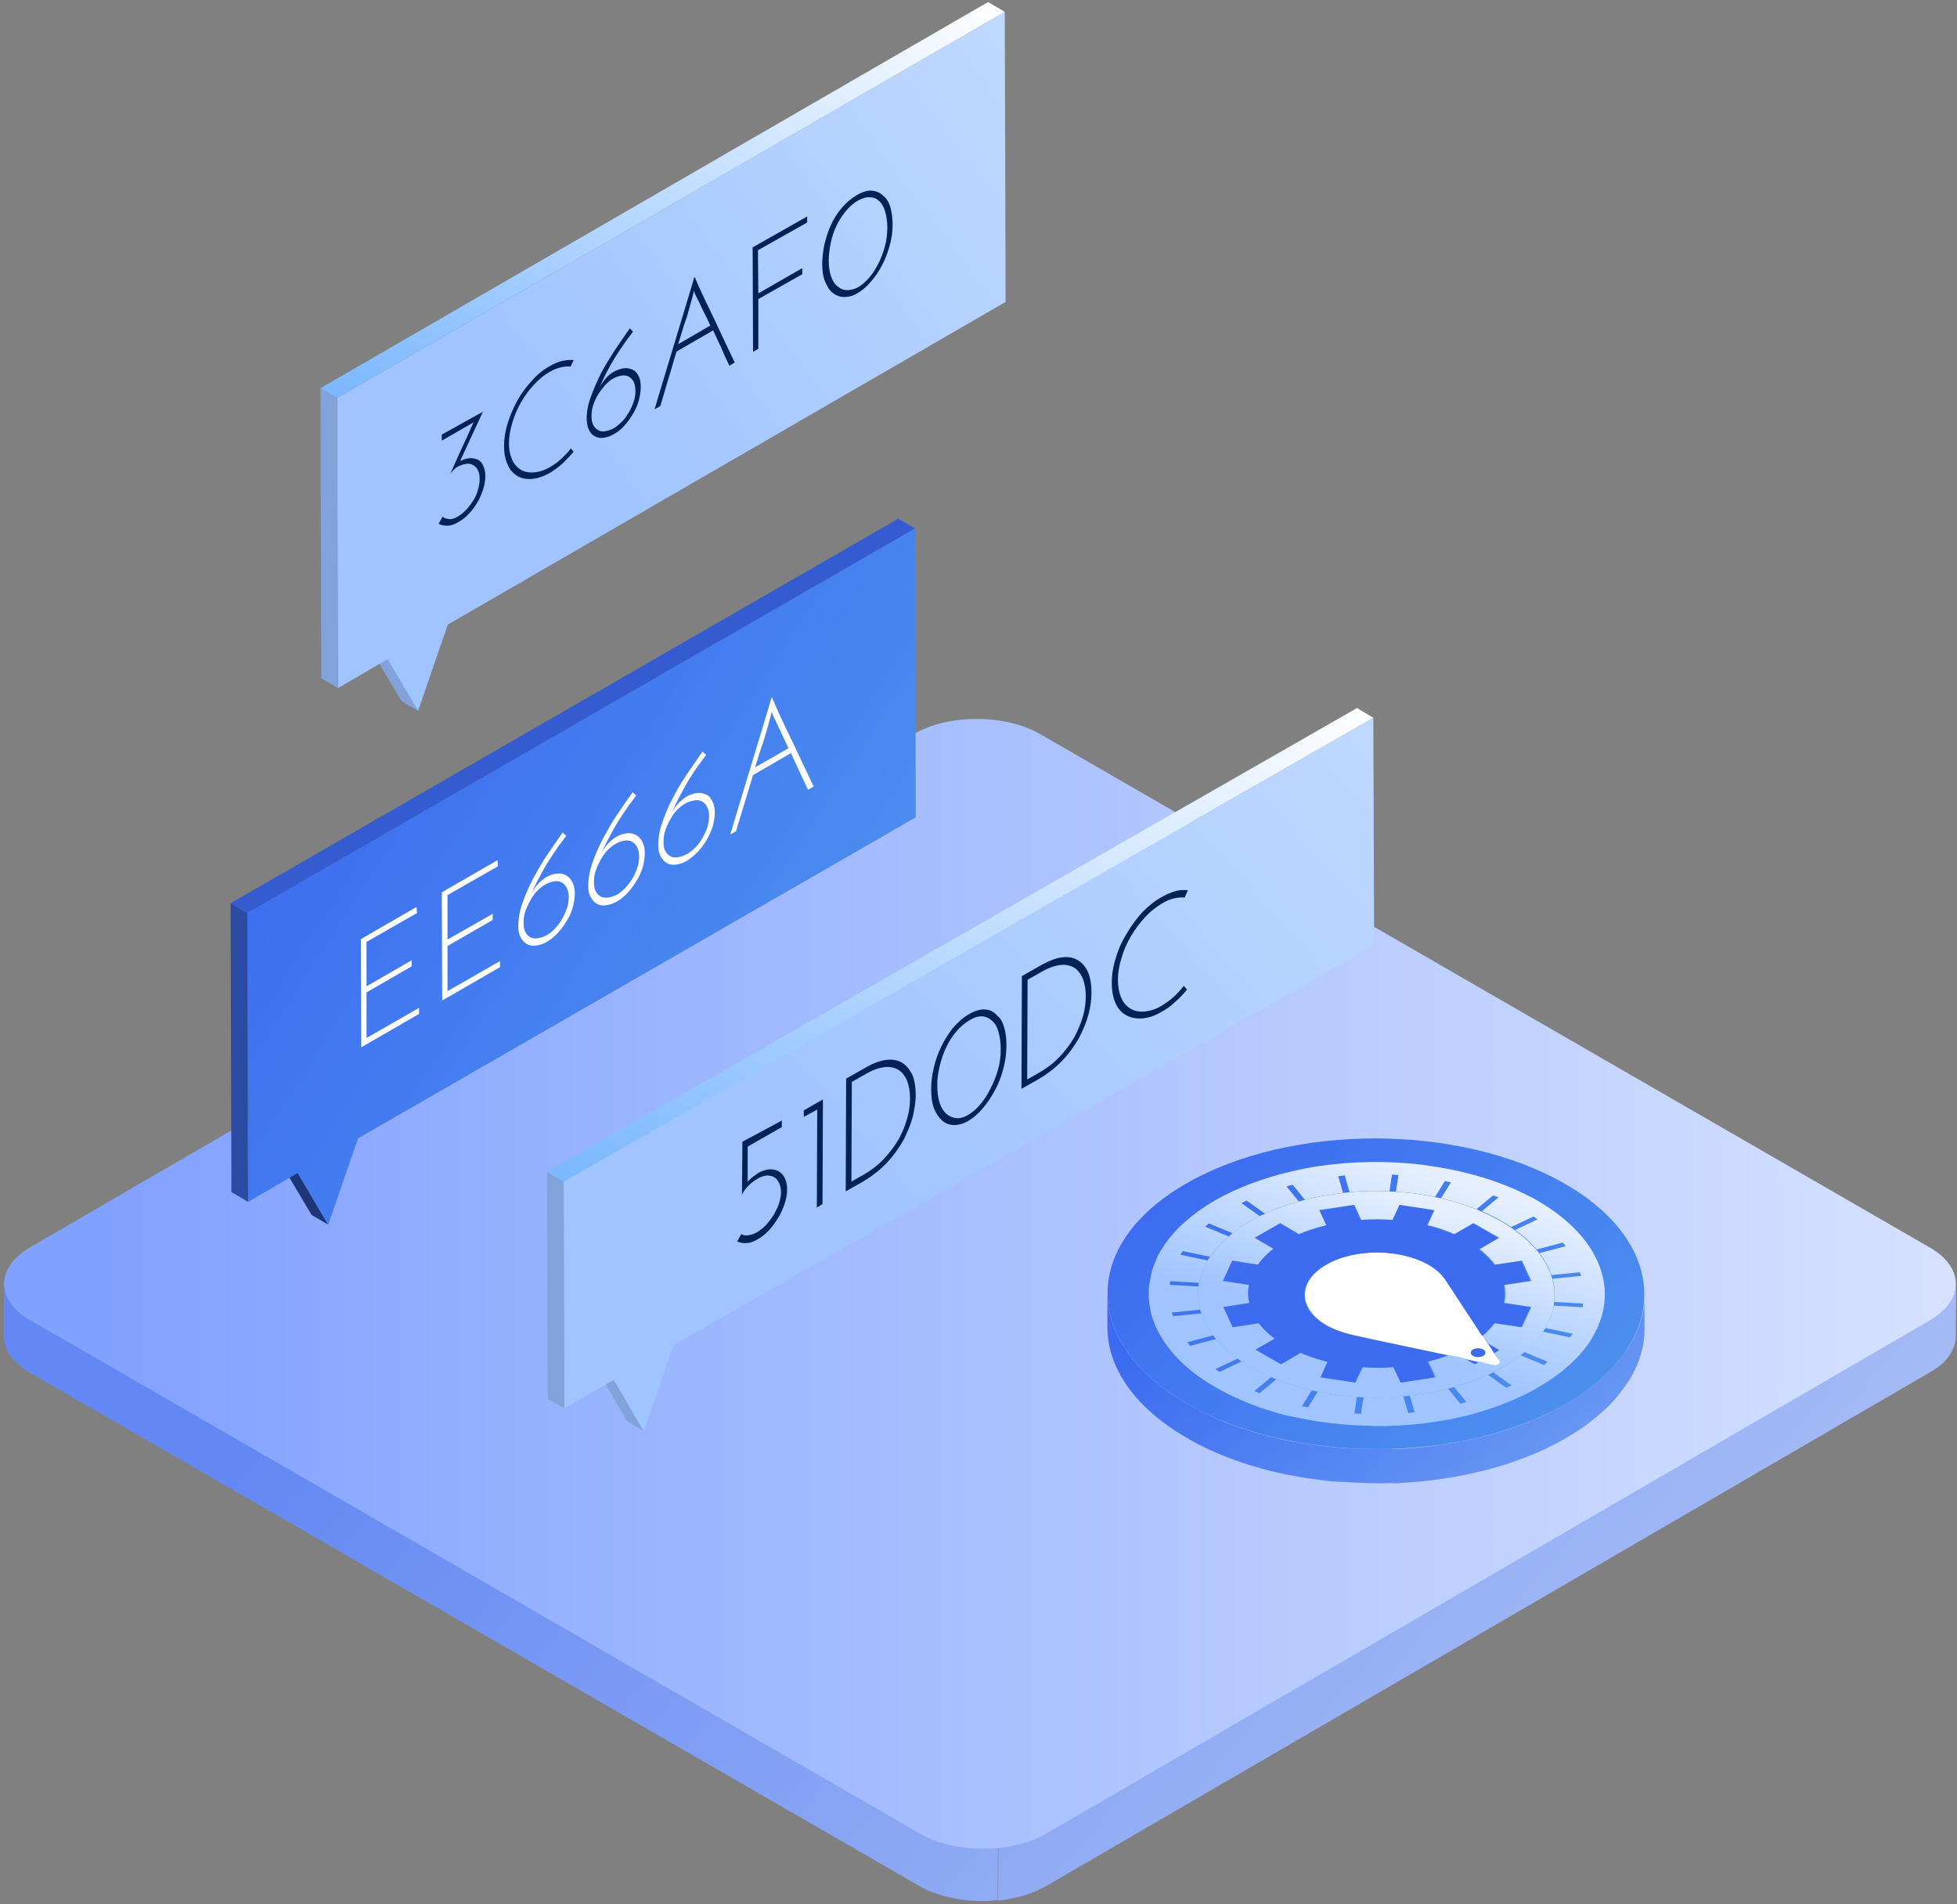 <?xml version="1.0" encoding="UTF-8"?>
<svg width="481px" height="468px" viewBox="0 0 481 468" version="1.1" xmlns="http://www.w3.org/2000/svg" xmlns:xlink="http://www.w3.org/1999/xlink">
    <rect x="0" y="0" width="481" height="468" fill="#808080" stroke="none"/>
    <!-- Generator: Sketch 52.1 (67048) - http://www.bohemiancoding.com/sketch -->
    <title>dl_two</title>
    <desc>Created with Sketch.</desc>
    <defs>
        <linearGradient x1="144.49%" y1="70.983%" x2="10.971%" y2="34.83%" id="linearGradient-1">
            <stop stop-color="#D4E0F6" offset="0%"></stop>
            <stop stop-color="#6388F3" offset="100%"></stop>
        </linearGradient>
        <linearGradient x1="132.059%" y1="50%" x2="5.315%" y2="50%" id="linearGradient-2">
            <stop stop-color="#F3F8FF" offset="0%"></stop>
            <stop stop-color="#81A1FE" offset="100%"></stop>
        </linearGradient>
        <linearGradient x1="184.605%" y1="-58.396%" x2="31.638%" y2="63.006%" id="linearGradient-3">
            <stop stop-color="#E5EFFF" offset="0%"></stop>
            <stop stop-color="#9FC4FF" offset="100%"></stop>
        </linearGradient>
        <linearGradient x1="86.84%" y1="-8.09%" x2="13.311%" y2="108.15%" id="linearGradient-4">
            <stop stop-color="#FFFFFF" offset="0%"></stop>
            <stop stop-color="#7AB7FF" offset="100%"></stop>
        </linearGradient>
        <linearGradient x1="110.241%" y1="88.79%" x2="8.839%" y2="20.702%" id="linearGradient-5">
            <stop stop-color="#509AEF" offset="0%"></stop>
            <stop stop-color="#3C6AF0" offset="100%"></stop>
        </linearGradient>
        <linearGradient x1="184.665%" y1="-58.428%" x2="31.655%" y2="62.988%" id="linearGradient-6">
            <stop stop-color="#E5EFFF" offset="0%"></stop>
            <stop stop-color="#9FC4FF" offset="100%"></stop>
        </linearGradient>
        <linearGradient x1="86.855%" y1="-8.275%" x2="13.31%" y2="107.92%" id="linearGradient-7">
            <stop stop-color="#FFFFFF" offset="0%"></stop>
            <stop stop-color="#7AB7FF" offset="100%"></stop>
        </linearGradient>
        <linearGradient x1="199.161%" y1="114.804%" x2="8.983%" y2="19.355%" id="linearGradient-8">
            <stop stop-color="#509AEF" stop-opacity="0.403" offset="0%"></stop>
            <stop stop-color="#3C6AF0" offset="100%"></stop>
        </linearGradient>
        <linearGradient x1="109.466%" y1="89.963%" x2="8.06%" y2="21.791%" id="linearGradient-9">
            <stop stop-color="#509AEF" offset="0%"></stop>
            <stop stop-color="#3C6AF0" offset="100%"></stop>
        </linearGradient>
        <linearGradient x1="72.022%" y1="11.451%" x2="40.582%" y2="66.352%" id="linearGradient-10">
            <stop stop-color="#E5EFFF" offset="0%"></stop>
            <stop stop-color="#9FC4FF" offset="100%"></stop>
        </linearGradient>
        <linearGradient x1="71.895%" y1="11.738%" x2="40.46%" y2="66.743%" id="linearGradient-11">
            <stop stop-color="#E5EFFF" offset="0%"></stop>
            <stop stop-color="#9FC4FF" offset="100%"></stop>
        </linearGradient>
    </defs>
    <g id="改版-下载及教程" stroke="none" stroke-width="1" fill="none" fill-rule="evenodd">
        <g id="下载页" transform="translate(-301, -1407)">
            <g id="02" transform="translate(301, 1407)">
                <g id="dl_two">
                    <g id="底部_1_" transform="translate(0, 176.68)">
                        <path d="M226.2,273.6 C227.2,274.2 228.2,274.7 229.4,275.1 C230.3,275.4 231.1,275.7 232.1,276 L232,289.3 C231.1,289 230.2,288.7 229.3,288.4 C228.2,288 227.1,287.5 226.1,286.9 L7.4,160.7 C3.1,158.2 0.9,155 0.9,151.7 L1,138.4 C1,141.7 3.1,144.9 7.5,147.4 L226.2,273.6 Z M234.2,289.8 C233.4,289.6 232.7,289.5 231.9,289.2 L232,275.9 C232.7,276.1 233.5,276.3 234.3,276.5 L234.3,281.8 L234.3,276.5 C235,276.6 235.7,276.8 236.5,276.9 C237.2,277 237.9,277.1 238.6,277.1 C239.3,277.2 240,277.2 240.7,277.2 C241.4,277.2 242.2,277.2 242.9,277.2 C243.7,277.2 244.5,277.1 245.3,277 L245.2,290.3 C244.4,290.4 243.6,290.4 242.8,290.5 C242.1,290.5 241.3,290.5 240.6,290.5 C239.9,290.5 239.2,290.4 238.5,290.4 C237.8,290.3 237.1,290.3 236.4,290.2 C235.7,290.1 235,290 234.2,289.8 Z M248.1,290 C247.2,290.2 246.3,290.3 245.3,290.4 L245.4,277.1 C246.3,277 247.3,276.9 248.2,276.7 C249.6,276.4 251,276.1 252.3,275.7 L252.2,289 C250.9,289.4 249.5,289.7 248.1,290 Z M257,286.9 C255.5,287.7 253.9,288.4 252.2,289 L252.3,275.7 C254,275.1 255.6,274.4 257.1,273.6 L474.4,147.4 L474.4,151.3 L474.4,147.4 C474.5,147.3 474.6,147.3 474.7,147.2 L474.7,152.5 L474.7,147.2 C475.8,146.6 476.7,145.9 477.5,145.1 L477.5,151.7 L477.5,145.1 C478,144.6 478.5,144.1 478.9,143.6 L478.8,156.9 C478.4,157.4 478,157.9 477.4,158.4 C476.6,159.1 475.7,159.8 474.6,160.4 C474.5,160.5 474.4,160.5 474.3,160.6 L257,286.9 Z M480.2,154.4 C480,154.8 479.8,155.2 479.6,155.6 L479.7,142.3 C479.9,141.9 480.1,141.5 480.3,141.1 L480.3,147.8 L480.3,141.1 C480.5,140.7 480.6,140.3 480.7,139.9 C480.8,139.5 480.8,139.1 480.8,138.6 L480.8,143.9 L480.8,138.6 C480.8,138.5 480.8,138.5 480.8,138.4 L480.7,151.7 C480.7,151.8 480.7,151.8 480.7,151.9 C480.7,152.3 480.6,152.7 480.6,153.1 C480.5,153.6 480.3,154 480.2,154.4 Z M479.6,155.7 C479.3,156.1 479.1,156.6 478.7,157 L478.8,143.7 C479.1,143.3 479.4,142.8 479.7,142.4 L479.6,155.7 Z" id="Combined-Shape_7_" fill="url(#linearGradient-1)" fill-rule="nonzero"></path>
                        <path d="M474.263,129.875 C482.863,134.775 482.863,142.775 474.363,147.775 L257.063,273.975 C248.563,278.875 234.763,278.875 226.163,273.975 L7.463,147.775 C-1.137,142.875 -1.137,134.875 7.363,129.875 L224.663,3.675 C233.163,-1.225 246.963,-1.225 255.563,3.675 L474.263,129.875 Z" id="Fill-68_3_" fill="url(#linearGradient-2)"></path>
                    </g>
                    <g id="第一个" transform="translate(78.76, 0)">
                        <g id="Group_1_">
                            <polygon id="Fill-1_6_" fill="#81A3D9" points="24 174.7 19.9 172.3 12.4 159.6 16.5 162"></polygon>
                            <polygon id="Fill-4_4_" fill="url(#linearGradient-3)" points="168.2 2.9 168.4 74.2 31.3 153.5 24 174.7 16.5 162 4.3 169.1 4.1 97.8"></polygon>
                            <polygon id="Fill-6_2_" fill="#81A3D9" points="4.3 169.1 0.2 166.7 0 95.4 4.1 97.8"></polygon>
                            <polygon id="Fill-9_2_" fill="url(#linearGradient-4)" points="4.1 97.8 0 95.4 164.1 0.5 168.2 2.9"></polygon>
                        </g>
                        <g id="_x31__1_" transform="translate(29.028, 46.293)" fill="#002257">
                            <path d="M10.9,54.9 L5.3,67 C6.1,66.6 6.9,66.4 7.7,66.3 C8.4,66.3 9.1,66.4 9.7,66.7 C10.3,67 10.7,67.5 11,68.2 C11.3,68.9 11.5,69.7 11.5,70.7 C11.5,71.7 11.3,72.8 11,73.9 C10.6,75 10.2,76.1 9.6,77.1 C9,78.1 8.3,79.1 7.5,79.9 C6.7,80.8 5.8,81.5 4.9,82 C3.9,82.6 3,82.9 2.2,82.9 C1.4,82.9 0.6,82.8 -5.68434189e-14,82.4 L1,80.7 C1.5,81.1 2,81.2 2.7,81.3 C3.3,81.3 4.1,81.1 4.8,80.6 C5.5,80.2 6.2,79.6 6.9,78.9 C7.5,78.2 8.1,77.4 8.6,76.6 C9.1,75.8 9.5,74.9 9.7,74 C10,73.1 10.1,72.2 10.1,71.4 C10.1,70.6 10,69.9 9.7,69.3 C9.4,68.7 9,68.3 8.5,68 C8,67.7 7.4,67.6 6.8,67.7 C6.2,67.8 5.5,68 4.7,68.4 C4.3,68.6 4,68.9 3.7,69.2 C3.4,69.5 3,69.9 2.8,70.3 C3.8,68.2 4.7,66 5.7,63.9 C6.7,61.8 7.6,59.7 8.6,57.5 L0.8,62 L0.8,60.5 L10.9,54.9 Z" id="Fill-1_7_"></path>
                            <path d="M27.3,43.7 C28.4,43.1 29.4,42.6 30.4,42.4 C31.4,42.2 32.3,42.1 33.2,42.2 C33.1,42.5 33,42.7 32.8,43 C32.7,43.3 32.6,43.6 32.4,43.8 C31.7,43.7 30.8,43.8 30,44 C29.1,44.2 28.2,44.6 27.3,45.1 C25.9,45.9 24.6,47 23.4,48.3 C22.2,49.6 21.1,51.1 20.2,52.7 C19.3,54.3 18.6,56 18.1,57.7 C17.6,59.4 17.3,61.1 17.3,62.7 C17.3,64.3 17.6,65.6 18.1,66.7 C18.6,67.8 19.3,68.6 20.3,69.2 C21.2,69.7 22.3,69.9 23.5,69.8 C24.7,69.7 26,69.3 27.4,68.5 C28.4,67.9 29.3,67.3 30.1,66.5 C31,65.7 31.8,64.9 32.5,63.9 L33.2,64.7 C32.3,65.8 31.4,66.7 30.5,67.6 C29.5,68.5 28.5,69.2 27.4,69.9 C25.8,70.8 24.3,71.3 23,71.4 C21.6,71.5 20.4,71.3 19.4,70.7 C18.4,70.1 17.5,69.2 17,67.9 C16.4,66.7 16.1,65.1 16.1,63.3 C16.1,61.5 16.4,59.6 17,57.7 C17.6,55.8 18.4,53.9 19.4,52.1 C20.4,50.3 21.6,48.7 23,47.2 C24.2,45.8 25.7,44.6 27.3,43.7" id="Fill-3_1_"></path>
                            <path d="M48,52.3 C48.3,51.4 48.4,50.5 48.4,49.7 C48.4,48.9 48.2,48.2 48,47.6 C47.7,47 47.3,46.6 46.8,46.3 C46.3,46 45.7,45.9 45.1,46 C44.4,46.1 43.7,46.3 43,46.7 C42.2,47.1 41.6,47.7 40.9,48.4 C40.3,49.1 39.7,49.9 39.2,50.7 C38.7,51.5 38.3,52.4 38,53.3 C37.7,54.2 37.6,55.1 37.6,55.9 C37.6,56.8 37.7,57.5 38,58.1 C38.3,58.7 38.7,59.1 39.2,59.4 C39.7,59.7 40.3,59.8 40.9,59.7 C41.5,59.6 42.2,59.4 43,59 C43.7,58.6 44.4,58 45.1,57.3 C45.8,56.6 46.3,55.8 46.8,55 C47.4,54 47.7,53.2 48,52.3 M49.2,46.2 C49.6,46.9 49.7,47.8 49.7,48.9 C49.7,50 49.5,51 49.2,52.2 C48.9,53.3 48.4,54.4 47.8,55.4 C47.2,56.4 46.5,57.4 45.7,58.3 C44.9,59.2 44,59.9 43.1,60.4 C42.2,60.9 41.4,61.2 40.5,61.3 C39.7,61.4 39,61.3 38.4,60.9 C37.8,60.6 37.3,60.1 37,59.4 C36.6,58.7 36.5,57.8 36.4,56.8 C36.4,55 36.7,53.2 37.4,51.3 C38.1,49.4 38.9,47.5 39.9,45.5 C40.9,43.6 42.1,41.7 43.3,39.8 C44.6,37.9 45.8,36.1 47,34.4 C47.1,34.5 47.3,34.6 47.4,34.8 C47.5,34.9 47.7,35.1 47.8,35.2 C45.5,38.2 43.7,40.9 42.4,43.2 C41.1,45.5 40.2,47.4 39.6,48.9 C40,48.1 40.5,47.4 41.1,46.7 C41.7,46 42.3,45.5 43,45.1 C43.9,44.6 44.8,44.3 45.6,44.2 C46.4,44.1 47.1,44.3 47.8,44.6 C48.4,44.9 48.9,45.5 49.2,46.2" id="Fill-5_1_" fill-rule="nonzero"></path>
                            <path d="M58.9,38.3 L66.8,33.7 C66.2,32.4 65.6,31.1 64.9,29.8 C64.3,28.5 63.7,27.2 63,25.9 C63,25.8 62.9,25.6 62.9,25.5 C62.9,25.4 62.8,25.2 62.8,25.1 C62.3,27.3 61.6,29.5 61,31.7 C60.2,33.8 59.6,36.1 58.9,38.3 M67.8,32.2 C69.4,35.7 71.1,39.2 72.8,42.8 L71.5,43.6 C70.8,42.2 70.1,40.7 69.5,39.2 C68.8,37.7 68.1,36.3 67.5,34.9 L58.5,40.1 C57.8,42.3 57.2,44.6 56.5,46.8 C55.8,49 55.2,51.3 54.5,53.5 L53.1,54.3 C54.7,48.8 56.4,43.4 58,38 C59.6,32.6 61.3,27.2 62.9,21.7 C64.4,25.2 66.1,28.7 67.8,32.2" id="Fill-7_3_" fill-rule="nonzero"></path>
                            <polygon id="Fill-9_3_" points="90.6 6.9 90.6 8.4 78.5 15.2 78.6 25.8 89.4 19.6 89.4 21.1 78.6 27.2 78.6 39.4 77.3 40.2 77.2 14.5"></polygon>
                            <path d="M109.7,14.3 C110.1,12.8 110.3,11.2 110.3,9.6 C110.3,8.2 110.1,6.9 109.8,5.8 C109.5,4.7 109,3.8 108.4,3.2 C107.8,2.6 107,2.2 106.1,2.2 C105.2,2.1 104.2,2.4 103.1,3 C102,3.6 101,4.5 100.1,5.6 C99.2,6.7 98.4,7.9 97.8,9.2 C97.2,10.5 96.7,11.9 96.4,13.4 C96.1,14.9 95.9,16.3 95.9,17.7 C95.9,19.3 96.1,20.6 96.5,21.7 C96.9,22.8 97.4,23.6 98.1,24.1 C98.8,24.7 99.5,25 100.4,25 C101.3,25 102.2,24.8 103.1,24.3 C104,23.8 104.9,23 105.8,22 C106.7,21 107.4,19.8 108.1,18.5 C108.7,17.3 109.3,15.8 109.7,14.3 M111.1,4.8 C111.4,6 111.6,7.4 111.6,8.8 C111.6,10.5 111.4,12.3 110.9,14 C110.4,15.8 109.8,17.4 109,18.9 C108.2,20.4 107.3,21.8 106.2,23 C105.2,24.2 104.1,25.1 102.9,25.8 C101.7,26.5 100.7,26.7 99.6,26.7 C98.6,26.7 97.7,26.3 96.9,25.7 C96.1,25.1 95.5,24.1 95,22.9 C94.5,21.7 94.3,20.2 94.3,18.5 C94.3,17.1 94.5,15.5 94.8,13.9 C95.2,12.3 95.7,10.6 96.4,9.1 C97.1,7.5 98,6.1 99.1,4.8 C100.2,3.5 101.5,2.4 102.9,1.6 C104.3,0.8 105.6,0.4 106.7,0.6 C107.8,0.7 108.7,1.2 109.4,1.9 C110.2,2.6 110.8,3.6 111.1,4.8" id="Fill-11_1_" fill-rule="nonzero"></path>
                        </g>
                    </g>
                    <g id="第二个" transform="translate(56.68, 126.72)">
                        <g id="Group_2_" transform="translate(0, 0.248)">
                            <polygon id="Fill-1_8_" fill="#1E3578" points="24 174 19.9 171.6 12.4 159 16.5 161.3"></polygon>
                            <polygon id="Fill-4_5_" fill="url(#linearGradient-5)" points="168.2 2.9 168.4 73.9 31.3 152.8 24 174 16.5 161.3 4.3 168.4 4.1 97.4"></polygon>
                            <polygon id="Fill-6_3_" fill="#2B4BA2" points="4.3 168.4 0.2 166 0 95 4.1 97.4"></polygon>
                            <polygon id="Fill-9_4_" fill="#345BCF" points="4.1 97.4 0 95 164.1 0.5 168.2 2.9"></polygon>
                        </g>
                        <g id="_x32_" transform="translate(32.006, 43.866)" fill="#FFFFFF">
                            <polygon id="Fill-15" points="13.7 52.3 13.8 53.8 1.4 60.9 1.4 71.8 12.5 65.4 12.5 66.9 1.4 73.3 1.4 84.5 14.3 77.1 14.3 78.6 0.1 86.8 0 60.2"></polygon>
                            <polygon id="Fill-16_1_" points="33.6 40.8 33.7 42.3 21.3 49.4 21.3 60.3 32.4 54 32.4 55.5 21.3 61.9 21.3 73 34.2 65.6 34.2 67.1 20 75.3 19.9 48.7"></polygon>
                            <path d="M50.7,52.5 C51,51.6 51.1,50.7 51.1,49.8 C51.1,48.9 50.9,48.2 50.6,47.6 C50.3,47 49.9,46.6 49.4,46.3 C48.9,46 48.3,45.9 47.6,46 C46.9,46.1 46.2,46.3 45.5,46.7 C44.7,47.1 44,47.7 43.3,48.4 C42.6,49.1 42.1,49.9 41.6,50.8 C41.1,51.7 40.7,52.6 40.4,53.5 C40.1,54.4 40,55.3 40,56.2 C40,57.1 40.1,57.8 40.4,58.4 C40.7,59 41.1,59.4 41.6,59.7 C42.1,60 42.7,60.1 43.4,60 C44.1,59.9 44.8,59.7 45.6,59.3 C46.3,58.9 47.1,58.3 47.7,57.6 C48.4,56.9 49,56.1 49.5,55.2 C50,54.3 50.4,53.4 50.7,52.5 M52,46.2 C52.4,47 52.6,47.9 52.6,49 C52.6,50.1 52.4,51.2 52.1,52.4 C51.7,53.6 51.3,54.7 50.6,55.7 C50,56.8 49.2,57.8 48.4,58.7 C47.6,59.6 46.7,60.3 45.7,60.9 C44.8,61.4 43.9,61.7 43,61.8 C42.2,61.9 41.4,61.8 40.8,61.4 C40.2,61.1 39.7,60.5 39.3,59.8 C38.9,59.1 38.7,58.2 38.7,57.1 C38.7,55.3 39,53.4 39.7,51.4 C40.4,49.4 41.3,47.4 42.3,45.4 C43.4,43.4 44.5,41.4 45.8,39.5 C47.1,37.6 48.4,35.7 49.6,34 C49.7,34.1 49.9,34.3 50,34.4 C50.2,34.5 50.3,34.7 50.5,34.8 C48.1,37.9 46.3,40.7 44.9,43.1 C43.6,45.5 42.6,47.4 42,48.9 C42.4,48.1 42.9,47.3 43.5,46.7 C44.1,46 44.8,45.5 45.5,45 C46.4,44.5 47.3,44.2 48.2,44.1 C49.1,44 49.8,44.2 50.4,44.5 C51.1,44.9 51.6,45.4 52,46.2" id="Fill-17_1_" fill-rule="nonzero"></path>
                            <path d="M68,42.5 C68.3,41.6 68.4,40.7 68.4,39.8 C68.4,38.9 68.2,38.2 67.9,37.6 C67.6,37 67.2,36.6 66.7,36.3 C66.2,36 65.6,35.9 64.9,36 C64.2,36.1 63.5,36.3 62.8,36.7 C62,37.1 61.3,37.7 60.6,38.4 C59.9,39.1 59.4,39.9 58.9,40.8 C58.4,41.7 58,42.6 57.7,43.5 C57.4,44.4 57.3,45.3 57.3,46.2 C57.3,47.1 57.4,47.8 57.7,48.4 C58,49 58.4,49.4 58.9,49.7 C59.4,50 60,50.1 60.7,50 C61.4,49.9 62.1,49.7 62.9,49.3 C63.6,48.9 64.4,48.3 65,47.6 C65.7,46.9 66.3,46.1 66.8,45.2 C67.3,44.4 67.7,43.5 68,42.5 M69.2,36.3 C69.6,37.1 69.8,38 69.8,39.1 C69.8,40.2 69.6,41.3 69.3,42.5 C68.9,43.7 68.5,44.8 67.8,45.8 C67.2,46.9 66.4,47.9 65.6,48.8 C64.8,49.7 63.9,50.4 62.9,51 C62,51.5 61.1,51.8 60.2,51.9 C59.4,52 58.6,51.9 58,51.5 C57.4,51.2 56.9,50.6 56.5,49.9 C56.1,49.2 55.9,48.3 55.9,47.2 C55.9,45.4 56.2,43.5 56.9,41.5 C57.6,39.5 58.5,37.5 59.5,35.5 C60.6,33.5 61.7,31.5 63,29.6 C64.3,27.7 65.6,25.8 66.8,24.1 C66.9,24.2 67.1,24.4 67.2,24.5 C67.4,24.6 67.5,24.8 67.7,24.9 C65.3,28 63.5,30.8 62.1,33.2 C60.8,35.6 59.8,37.5 59.2,39 C59.6,38.2 60.1,37.4 60.7,36.8 C61.3,36.1 62,35.6 62.7,35.1 C63.6,34.6 64.5,34.3 65.4,34.2 C66.3,34.1 67,34.3 67.6,34.6 C68.3,35 68.8,35.5 69.2,36.3" id="Fill-19_2_" fill-rule="nonzero"></path>
                            <path d="M85.2,32.6 C85.5,31.7 85.6,30.8 85.6,29.9 C85.6,29 85.4,28.3 85.1,27.7 C84.8,27.1 84.4,26.7 83.9,26.4 C83.4,26.1 82.8,26 82.1,26.1 C81.4,26.2 80.7,26.4 79.9,26.8 C79.1,27.2 78.4,27.8 77.7,28.5 C77,29.2 76.5,30 76,30.9 C75.5,31.8 75.1,32.7 74.8,33.6 C74.5,34.5 74.4,35.4 74.4,36.3 C74.4,37.2 74.5,37.9 74.8,38.5 C75.1,39.1 75.5,39.5 76,39.8 C76.5,40.1 77.1,40.2 77.8,40.1 C78.5,40 79.2,39.8 80,39.4 C80.7,39 81.5,38.4 82.2,37.7 C82.9,37 83.5,36.2 84,35.3 C84.5,34.4 84.9,33.5 85.2,32.6 M86.4,26.3 C86.8,27.1 87,28 87,29.1 C87,30.2 86.8,31.3 86.5,32.5 C86.1,33.7 85.6,34.8 85,35.8 C84.4,36.9 83.6,37.9 82.8,38.8 C81.9,39.7 81,40.4 80.1,41 C79.2,41.5 78.3,41.8 77.4,41.9 C76.6,42 75.8,41.9 75.2,41.5 C74.6,41.2 74.1,40.6 73.7,39.9 C73.3,39.2 73.1,38.3 73.1,37.2 C73.1,35.4 73.4,33.5 74.1,31.5 C74.8,29.5 75.6,27.5 76.7,25.5 C77.7,23.5 78.9,21.5 80.2,19.6 C81.5,17.7 82.8,15.8 84,14.1 C84.1,14.2 84.3,14.4 84.4,14.5 C84.6,14.6 84.7,14.8 84.9,14.9 C82.5,18 80.7,20.8 79.4,23.2 C78.1,25.6 77.1,27.5 76.5,29.1 C76.9,28.3 77.4,27.5 78,26.9 C78.6,26.2 79.3,25.7 80,25.2 C80.9,24.7 81.8,24.4 82.7,24.3 C83.5,24.2 84.3,24.4 84.9,24.7 C85.6,25 86.1,25.6 86.4,26.3" id="Fill-21_1_" fill-rule="nonzero"></path>
                            <path d="M96.9,18 L105.1,13.3 C104.5,11.9 103.8,10.6 103.2,9.2 C102.6,7.9 101.9,6.5 101.3,5.2 C101.3,5 101.2,4.9 101.2,4.8 C101.1,4.7 101.1,4.5 101,4.4 C100.4,6.7 99.8,8.9 99.1,11.2 C98.3,13.4 97.6,15.7 96.9,18 M106.1,11.7 C107.8,15.3 109.5,19 111.3,22.7 L109.9,23.5 C109.2,22 108.5,20.5 107.8,19 C107.1,17.5 106.4,16 105.7,14.5 L96.4,19.9 C95.7,22.2 95,24.5 94.3,26.8 C93.6,29.1 92.9,31.4 92.2,33.7 L90.8,34.5 C92.5,28.8 94.2,23.2 95.9,17.6 C97.6,12 99.3,6.4 101,0.7 C102.6,4.4 104.3,8.1 106.1,11.7" id="Fill-23_1_" fill-rule="nonzero"></path>
                        </g>
                    </g>
                    <g id="第三个" transform="translate(134.44, 173.8)">
                        <g id="Group_3_">
                            <polygon id="Fill-1_9_" fill="#81A3D9" points="23.8 177.9 19.7 175.5 12.4 162.9 16.4 165.3"></polygon>
                            <polygon id="Fill-4_6_" fill="url(#linearGradient-6)" points="203.1 2.6 203.3 58.4 31.1 156.8 23.8 177.9 16.4 165.3 4.3 172.3 4.1 116.6"></polygon>
                            <polygon id="Fill-6_4_" fill="#81A3D9" points="4.3 172.3 0.2 170 0 114.2 4.1 116.6"></polygon>
                            <polygon id="Fill-9_5_" fill="url(#linearGradient-7)" points="4.1 116.6 0 114.2 199.1 0.2 203.1 2.6"></polygon>
                        </g>
                        <g id="_x33_" transform="translate(46.625, 44.384)" fill="#002257">
                            <path d="M11.1,57.2 L11.1,58.8 L2.7,63.6 L2.7,72.2 C3.1,71.8 3.5,71.4 3.9,71.1 C4.3,70.8 4.7,70.5 5.1,70.2 C6.1,69.6 7,69.3 7.9,69.2 C8.8,69.1 9.5,69.3 10.2,69.6 C10.9,70 11.4,70.5 11.8,71.3 C12.2,72.1 12.4,73 12.4,74.1 C12.4,75.2 12.2,76.4 11.8,77.6 C11.4,78.8 10.9,80 10.2,81.1 C9.5,82.2 8.8,83.3 7.9,84.2 C7,85.1 6.1,85.9 5.1,86.4 C4.1,87 3.2,87.3 2.4,87.3 C1.6,87.4 0.8,87.2 0.1,86.9 C0.3,86.6 0.5,86.3 0.6,86 C0.8,85.7 1,85.4 1.1,85.1 C1.6,85.4 2.2,85.5 2.8,85.4 C3.5,85.3 4.2,85.1 4.9,84.7 C5.7,84.2 6.5,83.6 7.2,82.9 C7.9,82.1 8.5,81.3 9.1,80.4 C9.6,79.5 10.1,78.5 10.4,77.6 C10.7,76.6 10.9,75.7 10.9,74.8 C10.9,73.9 10.7,73.1 10.4,72.5 C10.1,71.9 9.7,71.4 9.2,71.1 C8.7,70.8 8.1,70.7 7.4,70.7 C6.7,70.8 5.9,71 5.1,71.5 C4.3,72 3.6,72.5 2.9,73.2 C2.2,73.9 1.7,74.6 1.3,75.4 L1.4,62.4 L11.1,57.2 Z" id="Fill-25_1_"></path>
                            <polygon id="Fill-28_1_" points="21.2 52 21.1 77.7 19.7 78.6 19.8 54.5 16.5 56.3 16.5 54.7"></polygon>
                            <path d="M41.9,56.7 C42.4,55 42.6,53.3 42.6,51.8 C42.6,49.9 42.3,48.4 41.8,47.2 C41.2,46 40.5,45.1 39.5,44.6 C38.5,44.1 37.4,43.9 36.1,44.1 C34.8,44.3 33.4,44.8 32,45.6 L28.3,47.7 L28.2,72.2 L31.2,70.5 C33.1,69.4 34.8,68.1 36.2,66.6 C37.6,65.1 38.8,63.5 39.8,61.8 C40.7,60.2 41.4,58.5 41.9,56.7 M43.1,45.8 C43.7,47.1 44,48.9 44,51 C44,52.6 43.7,54.3 43.3,56.2 C42.8,58.1 42,60 41,62 C39.9,63.9 38.6,65.8 36.9,67.6 C35.2,69.4 33.1,71 30.7,72.4 L26.8,74.6 L26.9,46.9 L32,44 C33.6,43.1 35.2,42.5 36.7,42.3 C38.2,42.1 39.4,42.3 40.5,42.9 C41.6,43.5 42.4,44.5 43.1,45.8" id="Fill-30" fill-rule="nonzero"></path>
                            <path d="M64.2,44.8 C64.7,43.1 64.9,41.4 64.9,39.7 C64.9,38.1 64.7,36.8 64.4,35.6 C64.1,34.4 63.6,33.4 62.9,32.8 C62.2,32.1 61.4,31.7 60.5,31.6 C59.5,31.5 58.5,31.8 57.3,32.5 C56.1,33.2 55,34.1 54,35.3 C53,36.5 52.2,37.7 51.5,39.2 C50.8,40.6 50.3,42.2 49.9,43.8 C49.5,45.4 49.3,47 49.3,48.5 C49.3,50.2 49.5,51.7 49.9,52.9 C50.3,54.1 50.9,55 51.6,55.6 C52.3,56.2 53.1,56.5 54,56.6 C54.9,56.7 55.9,56.4 56.9,55.8 C57.9,55.2 58.9,54.4 59.8,53.3 C60.7,52.2 61.6,51 62.3,49.5 C63.1,48 63.7,46.5 64.2,44.8 M65.8,34.5 C66.2,35.9 66.3,37.3 66.3,38.9 C66.3,40.8 66,42.7 65.5,44.6 C65,46.5 64.3,48.3 63.4,49.9 C62.5,51.6 61.5,53 60.4,54.3 C59.3,55.6 58.1,56.6 56.9,57.3 C55.7,58 54.5,58.3 53.4,58.3 C52.3,58.3 51.3,57.9 50.5,57.2 C49.7,56.5 49,55.5 48.5,54.2 C48,52.9 47.8,51.3 47.8,49.4 C47.8,47.8 48,46.2 48.4,44.4 C48.8,42.6 49.4,40.9 50.2,39.2 C51,37.5 52,35.9 53.1,34.5 C54.3,33.1 55.6,31.9 57.2,31 C58.7,30.1 60.1,29.8 61.2,29.9 C62.3,30 63.3,30.5 64,31.4 C64.9,32 65.4,33.1 65.8,34.5" id="Fill-32" fill-rule="nonzero"></path>
                            <path d="M85.1,31.6 C85.6,29.9 85.8,28.2 85.8,26.7 C85.8,24.8 85.5,23.3 85,22.1 C84.4,20.9 83.7,20 82.7,19.5 C81.7,19 80.6,18.8 79.3,19 C78,19.2 76.6,19.7 75.2,20.5 L71.5,22.6 L71.4,47.1 L74.4,45.4 C76.3,44.3 78,43 79.4,41.5 C80.8,40 82,38.4 83,36.7 C83.9,35 84.6,33.3 85.1,31.6 M86.3,20.6 C86.9,21.9 87.2,23.7 87.2,25.8 C87.2,27.4 87,29.1 86.5,31 C86,32.9 85.2,34.8 84.2,36.8 C83.1,38.7 81.8,40.6 80.1,42.4 C78.4,44.2 76.3,45.8 73.9,47.2 L70,49.4 L70.1,21.7 L75.2,18.8 C76.9,17.9 78.4,17.3 79.9,17.1 C81.4,16.9 82.6,17.1 83.7,17.7 C84.8,18.3 85.7,19.3 86.3,20.6" id="Fill-34_1_" fill-rule="nonzero"></path>
                            <path d="M104.6,2.2 C105.8,1.5 106.9,1.1 107.9,0.8 C108.9,0.5 109.9,0.5 110.9,0.6 C110.8,0.9 110.6,1.2 110.5,1.5 C110.4,1.8 110.2,2.1 110.1,2.4 C109.3,2.3 108.4,2.4 107.5,2.6 C106.6,2.8 105.6,3.2 104.6,3.8 C103.1,4.7 101.7,5.8 100.4,7.2 C99.1,8.6 97.9,10.2 96.9,11.9 C95.9,13.6 95.1,15.4 94.6,17.2 C94,19.1 93.7,20.9 93.7,22.6 C93.7,24.3 94,25.8 94.5,27 C95,28.2 95.8,29.1 96.8,29.7 C97.8,30.3 98.9,30.5 100.2,30.4 C101.5,30.3 102.9,29.9 104.4,29 C105.4,28.4 106.4,27.7 107.3,26.9 C108.2,26.1 109.1,25.1 109.9,24.1 L110.7,25 C109.8,26.1 108.8,27.2 107.7,28.1 C106.7,29.1 105.5,29.9 104.4,30.5 C102.7,31.5 101.1,32 99.6,32.1 C98.1,32.2 96.8,31.9 95.7,31.3 C94.6,30.7 93.7,29.7 93.1,28.3 C92.5,27 92.2,25.3 92.2,23.3 C92.2,21.4 92.5,19.3 93.2,17.2 C93.8,15.1 94.7,13.1 95.9,11.2 C97,9.3 98.3,7.5 99.8,5.9 C101.3,4.4 102.9,3.1 104.6,2.2" id="Fill-36"></path>
                        </g>
                    </g>
                    <g id="Group-5" transform="translate(270.76, 278.4)">
                        <g id="Group-345" transform="translate(0.522, 0.652)">
                            <path d="M29.9,73.9 L29.9,70.5 C32.5,71.5 35.2,72.4 37.9,73.2 L37.9,75.7 L37.9,73.2 C40.1,73.8 42.4,74.4 44.8,74.9 L44.8,83.3 C42.5,82.8 40.2,82.3 37.9,81.6 C35.1,80.8 32.5,79.9 29.9,78.9 C26.6,77.6 23.4,76.1 20.4,74.3 C7.4,66.8 0.9,56.9 0.9,47.1 L0.9,38.7 C0.9,48.5 7.4,58.4 20.4,65.9 C23.4,67.6 26.6,69.1 29.9,70.5 L29.9,73.9 Z M51.3,84.4 C49.1,84.1 46.9,83.7 44.8,83.3 L44.8,74.9 C47,75.3 49.1,75.7 51.3,76 C53.4,76.3 55.6,76.5 57.7,76.7 L57.7,80.9 L57.7,76.7 C59.9,76.9 62,77 64.2,77 L64.2,78.7 L64.2,77 C66.5,77.1 68.7,77 71,77 L71,85.4 C68.8,85.5 66.5,85.5 64.2,85.4 C62,85.3 59.9,85.2 57.7,85.1 C55.5,85 53.4,84.7 51.3,84.4 Z M78.3,80.8 L78.3,85 C75.9,85.2 73.4,85.4 71,85.5 L71,77.1 C73.5,77 75.9,76.9 78.3,76.6 L78.3,80.8 L78.3,76.6 C81.1,76.3 83.9,75.9 86.7,75.4 L86.7,83.8 C83.9,84.3 81.1,84.7 78.3,85 L78.3,80.8 Z M114.5,67.1 L114.5,73.8 C114.2,74 114,74.1 113.7,74.3 C109.3,76.9 104.4,79 99.2,80.7 L99.2,72.3 C104.4,70.6 109.3,68.5 113.7,65.9 C114,65.7 114.2,65.6 114.5,65.4 L114.5,67.1 L114.5,65.4 C117.7,63.5 120.5,61.4 122.9,59.2 L122.9,67.6 C120.5,69.8 117.8,71.9 114.5,73.8 L114.5,67.1 Z M126.9,63.3 C125.7,64.8 124.4,66.3 122.8,67.7 L122.8,59.3 C124.3,57.9 125.7,56.4 126.9,54.9 C127.9,53.6 128.8,52.3 129.6,51 C130.3,49.8 130.9,48.5 131.4,47.2 C131.9,46 132.2,44.7 132.5,43.5 L132.5,45.2 L132.5,43.5 C132.8,42.2 132.9,41 132.9,39.7 C132.9,39.5 132.9,39.3 132.9,39.1 L132.9,47.5 C132.9,47.7 132.9,47.9 132.9,48.1 C132.9,49.4 132.7,50.6 132.5,51.9 C132.2,53.1 131.9,54.4 131.4,55.6 C130.9,56.9 130.3,58.1 129.6,59.4 C128.8,60.7 127.9,62 126.9,63.3 Z M99.2,80.7 C95.2,82 91,83 86.7,83.8 L86.7,75.4 C91,74.6 95.2,73.6 99.2,72.3 L99.2,80.7 Z" id="Combined-Shape_8_" fill="url(#linearGradient-8)" fill-rule="nonzero"></path>
                            <path d="M113.4,11.9 C139.2,26.8 139.4,51 113.7,65.9 C88,80.8 46.3,80.8 20.4,65.9 C-5.4,51 -5.6,26.8 20.1,11.9 C45.8,-3 87.5,-3 113.4,11.9" id="Fill-343" fill="url(#linearGradient-9)"></path>
                        </g>
                        <g id="Group-2" transform="translate(11.551, 6.661)">
                            <path d="M79.7,48.1 C80.4,48.5 81.5,48.5 82.2,48.1 C82.9,47.7 82.9,47 82.2,46.6 C81.5,46.2 80.4,46.2 79.7,46.6 C79,47 79,47.7 79.7,48.1 Z M86.3,49.4 C86.7,50 85.6,50.7 84.5,50.4 L81.1,49.7 L77.3,48.9 L73.7,48.1 L55.6,44.2 L50.1,43 C47.6,42.4 45.4,41.6 43.7,40.6 C37,36.7 36.3,30.1 43.6,25.8 C50.9,21.5 62.4,21.9 69.1,25.8 C70.8,26.8 72.3,28.1 73.2,29.5 L75.3,32.7 L82.2,43.2 L83.5,45.3 L84.9,47.5 L86.3,49.4 Z" id="Fill-1_10_" fill="#FFFFFF" fill-rule="nonzero"></path>
                            <polygon id="Fill-67" fill="#3C6BF0" points="79.9 50.3 77.3 48.8 81.1 49.7"></polygon>
                            <g id="Group-133" transform="translate(11.657, 6.727)">
                                <path d="M70.6,39.9 C71.3,40.3 71.3,41 70.6,41.4 C69.9,41.8 68.8,41.8 68.1,41.4 C67.4,41 67.4,40.3 68.1,39.9 C68.8,39.5 69.9,39.5 70.6,39.9" id="Fill-93_1_" fill="#3C6BF0"></path>
                                <path d="M62,41.3 C60.3,42 58.6,42.5 56.8,42.9 L58.6,46.8 L50,48.1 L48.2,44.3 C45.7,44.5 43.2,44.5 40.7,44.3 L38.9,48.1 L30.3,46.8 L32,43 C29.7,42.4 27.5,41.7 25.4,40.8 L20.6,43.6 L14.3,40 L19,37.3 C17.4,36.1 16.1,34.8 15.1,33.5 L8.7,34.5 L6.4,29.5 L12.8,28.5 C12.5,27 12.5,25.5 12.7,24.1 L6.3,23.1 L8.6,18.1 L14.9,19.1 C15.9,17.7 17.2,16.4 18.7,15.2 L14.1,12.5 L20.4,8.9 L25,11.6 C27.1,10.7 29.3,9.9 31.7,9.4 L30,5.7 L38.6,4.4 L40.3,8.1 C42.8,7.9 45.4,7.9 48,8.1 L49.7,4.4 L58.3,5.7 L56.6,9.4 C58.9,10 61.1,10.7 63.2,11.6 L67.9,8.9 L74.2,12.5 L69.4,15.3 C70.9,16.5 72.2,17.8 73.2,19.1 L79.8,18.1 L82.1,23.1 L75.5,24.1 C75.8,25.5 75.8,27 75.5,28.5 L82.1,29.5 L79.8,34.5 L73.1,33.5 C72.3,34.5 71.4,35.6 70.3,36.5 L63.4,26 L61.3,22.8 C60.3,21.3 58.9,20.1 57.2,19.1 C50.5,15.2 39,14.8 31.7,19.1 C24.4,23.4 25,30 31.8,33.9 C33.5,34.9 35.7,35.7 38.2,36.3 L43.7,37.5 L62,41.3 Z" id="Fill-95" fill="#3C6BF0"></path>
                                <path d="M72.8,43.7 C73.9,43.9 75,43.3 74.6,42.7 L73.3,40.7 L74.5,40 L71.9,38.5 L70.6,36.4 C71.7,35.4 72.7,34.4 73.4,33.4 L80.1,34.4 L82.4,29.4 L75.8,28.4 C76.1,27 76.1,25.5 75.8,24 L82.4,23 L80.1,18 L73.5,19 C72.5,17.7 71.3,16.4 69.7,15.2 L74.5,12.4 L68.2,8.8 L63.5,11.5 C61.4,10.6 59.2,9.8 56.9,9.3 L58.6,5.6 L50,4.3 L48.3,8 C45.8,7.8 43.2,7.8 40.6,8 L38.9,4.3 L30.3,5.6 L32,9.3 C29.7,9.9 27.4,10.6 25.3,11.5 L20.7,8.8 L14.4,12.4 L19,15.1 C17.4,16.3 16.2,17.6 15.2,19 L8.9,18 L6.6,23 L13,24 C12.7,25.5 12.7,27 13.1,28.4 L6.7,29.4 L9,34.4 L15.4,33.4 C16.4,34.7 17.7,36 19.3,37.2 L14.6,39.9 L20.9,43.5 L25.7,40.7 C27.8,41.6 30,42.3 32.3,42.9 L30.6,46.7 L39.2,48 L41,44.2 C43.5,44.4 46,44.4 48.5,44.2 L50.3,48 L58.9,46.7 L57.1,42.8 C58.9,42.4 60.6,41.8 62.3,41.2 L65.9,42 L68.5,43.5 L69.7,42.8 L72.8,43.7 M79.7,41.3 C78.4,42.3 77,43.3 75.4,44.2 C74.6,44.7 73.8,45.1 73,45.5 C72.6,45.7 72.2,45.9 71.7,46.1 C69.1,47.3 66.3,48.3 63.4,49.1 C62.9,49.2 62.4,49.4 61.9,49.5 C58.9,50.3 55.7,50.8 52.5,51.2 C52,51.3 51.4,51.3 50.9,51.4 C47.7,51.7 44.4,51.8 41.1,51.6 C40.6,51.6 40,51.5 39.5,51.5 C36.3,51.3 33,50.9 29.9,50.2 C29.4,50.1 28.9,50 28.4,49.9 C25.4,49.2 22.5,48.3 19.7,47.2 C19.3,47 18.8,46.8 18.4,46.7 C16.7,46 15,45.1 13.4,44.2 C12.6,43.7 11.9,43.3 11.2,42.8 C10.8,42.6 10.5,42.3 10.2,42.1 C8.1,40.6 6.4,39 4.9,37.3 C4.7,37 4.4,36.7 4.2,36.4 C2.9,34.6 1.9,32.8 1.3,31 C1.2,30.7 1.1,30.4 1,30.1 C0.5,28.2 0.4,26.3 0.6,24.4 C0.6,24.1 0.7,23.8 0.7,23.5 C1.1,21.6 1.8,19.8 2.8,18 C3,17.7 3.2,17.4 3.4,17.1 C4.6,15.4 6.1,13.7 8,12.1 C8.3,11.8 8.6,11.6 8.9,11.3 C10.2,10.3 11.6,9.3 13.2,8.4 C14,7.9 14.8,7.5 15.6,7.1 C16,6.9 16.4,6.7 16.9,6.5 C19.5,5.3 22.3,4.3 25.2,3.5 C25.7,3.4 26.2,3.2 26.7,3.1 C29.7,2.3 32.9,1.8 36.1,1.4 C36.6,1.3 37.2,1.3 37.7,1.2 C40.9,0.9 44.2,0.8 47.5,1 C48,1 48.6,1.1 49.1,1.1 C52.3,1.3 55.6,1.7 58.7,2.4 C59.2,2.5 59.7,2.6 60.2,2.7 C63.2,3.4 66.1,4.3 68.9,5.4 C69.4,5.6 69.8,5.8 70.2,6 C71.9,6.7 73.6,7.6 75.2,8.5 C76,9 76.7,9.4 77.4,9.9 C77.8,10.1 78.1,10.4 78.4,10.6 C80.5,12.1 82.2,13.7 83.7,15.4 C83.9,15.7 84.2,16 84.4,16.3 C85.7,18.1 86.7,19.9 87.3,21.7 C87.4,22 87.5,22.3 87.6,22.6 C88.1,24.5 88.2,26.4 88,28.3 C88,28.6 87.9,28.9 87.9,29.2 C87.5,31.1 86.8,32.9 85.8,34.7 C85.6,35 85.4,35.3 85.2,35.6 C84,37.3 82.5,39 80.6,40.6 C80.4,40.8 80.1,41 79.7,41.3" id="Fill-105_1_" fill="url(#linearGradient-10)" fill-rule="nonzero"></path>
                                <polygon id="Fill-123" fill="#3C6BF0" points="71.9 38.5 74.5 40 73.3 40.7"></polygon>
                            </g>
                            <path d="M106.7,36.2 L99.6,35.8 C99.2,37.7 98.5,39.5 97.5,41.3 L104.2,42.7 L103.6,43.6 L96.9,42.2 C95.7,43.9 94.2,45.6 92.3,47.2 L98.1,49.6 L97.2,50.4 L91.4,48 C90.1,49 88.7,50 87.1,50.9 C86.3,51.4 85.5,51.8 84.7,52.2 L89.2,55.4 L87.9,56 L83.4,52.8 C80.8,54 78,55 75.1,55.8 L78.1,59.5 L76.6,59.9 L73.6,56.2 C70.6,57 67.4,57.5 64.2,57.9 L65.4,62 L63.8,62.2 L62.6,58.1 C59.4,58.4 56.1,58.5 52.8,58.3 L52.2,62.4 L50.6,62.3 L51.2,58.2 C48,58 44.7,57.6 41.6,56.9 L39.2,60.8 L37.7,60.5 L40.1,56.6 C37.1,55.9 34.2,55 31.4,53.9 L27.3,57.3 L26,56.8 L30.1,53.4 C28.4,52.7 26.7,51.8 25.1,50.9 C24.3,50.4 23.6,50 22.9,49.5 L17.4,52.1 L16.4,51.4 L21.9,48.8 C19.8,47.3 18.1,45.7 16.6,44 L10.2,45.7 L9.5,44.8 L15.9,43.1 C14.6,41.3 13.6,39.5 13,37.7 L6,38.4 L5.7,37.5 L12.7,36.8 C12.2,34.9 12.1,33 12.3,31.1 L5.2,30.7 L5.3,29.8 L12.4,30.2 C12.8,28.3 13.5,26.5 14.5,24.7 L7.8,23.3 L8.4,22.4 L15.1,23.8 C16.3,22.1 17.8,20.4 19.7,18.8 L13.9,16.4 L14.8,15.6 L20.6,18 C21.9,17 23.3,16 24.9,15.1 C25.7,14.6 26.5,14.2 27.3,13.8 L22.8,10.6 L24.1,10 L28.6,13.2 C31.2,12 34,11 36.9,10.2 L33.9,6.5 L35.4,6.1 L38.4,9.8 C41.4,9 44.6,8.5 47.8,8.1 L46.6,4 L48.2,3.8 L49.4,7.9 C52.6,7.6 55.9,7.5 59.2,7.7 L59.8,3.6 L61.4,3.7 L60.8,7.8 C64,8 67.3,8.4 70.4,9.1 L72.8,5.2 L74.3,5.5 L71.9,9.4 C74.9,10.1 77.8,11 80.6,12.1 L84.7,8.7 L86,9.2 L81.9,12.6 C83.6,13.3 85.3,14.2 86.9,15.1 C87.7,15.6 88.4,16 89.1,16.5 L94.6,13.9 L95.6,14.6 L90.1,17.2 C92.2,18.7 93.9,20.3 95.4,22 L101.8,20.3 L102.5,21.2 L96.1,22.9 C97.4,24.7 98.4,26.5 99,28.3 L106,27.6 L106.3,28.5 L99.3,29.2 C99.8,31.1 99.9,33 99.7,34.9 L106.8,35.3 L106.7,36.2 M97.7,11.3 C97,10.9 96.3,10.4 95.6,10 C94.9,9.6 94.2,9.2 93.5,8.9 C86.8,5.4 78.9,3 70.7,1.7 C69.3,1.5 68,1.3 66.6,1.1 C58.5,0.2 50.1,0.3 42,1.5 C39.7,1.8 37.4,2.3 35.2,2.8 C28.3,4.4 21.8,6.8 16.2,10 C11.3,12.9 7.5,16.1 4.8,19.6 C4,20.7 3.3,21.7 2.7,22.8 C2.3,23.4 2,24.1 1.8,24.7 C1.2,26.1 0.7,27.4 0.5,28.8 C0.4,29.3 0.3,29.8 0.2,30.4 C0.2,30.7 0.1,30.9 0.1,31.2 C0.1,31.8 -1.70530257e-13,32.3 -1.70530257e-13,32.9 C-1.70530257e-13,33.8 0.1,34.6 0.2,35.5 C0.3,36.1 0.4,36.6 0.5,37.2 C0.6,37.7 0.7,38.2 0.9,38.7 C2.9,45 8.1,51.1 16.5,55.9 C20.9,58.4 25.8,60.5 31,62 C32.6,62.5 34.2,62.9 35.9,63.2 C38.3,63.7 40.8,64.2 43.3,64.5 C43.9,64.6 44.4,64.6 45,64.7 C47.6,65 50.3,65.2 53,65.3 C53.8,65.3 54.6,65.3 55.3,65.4 C63.7,65.5 72.1,64.5 79.8,62.4 C82,61.8 84.2,61.1 86.3,60.3 C89.7,59 92.9,57.6 95.9,55.8 C100.4,53.2 104,50.2 106.7,47 C107.8,45.7 108.7,44.4 109.4,43 C115.4,32.4 111.5,20.2 97.7,11.3" id="_x32__1_" fill="url(#linearGradient-11)" fill-rule="nonzero"></path>
                        </g>
                    </g>
                </g>
            </g>
            <g id="页面"></g>
        </g>
    </g>
</svg>